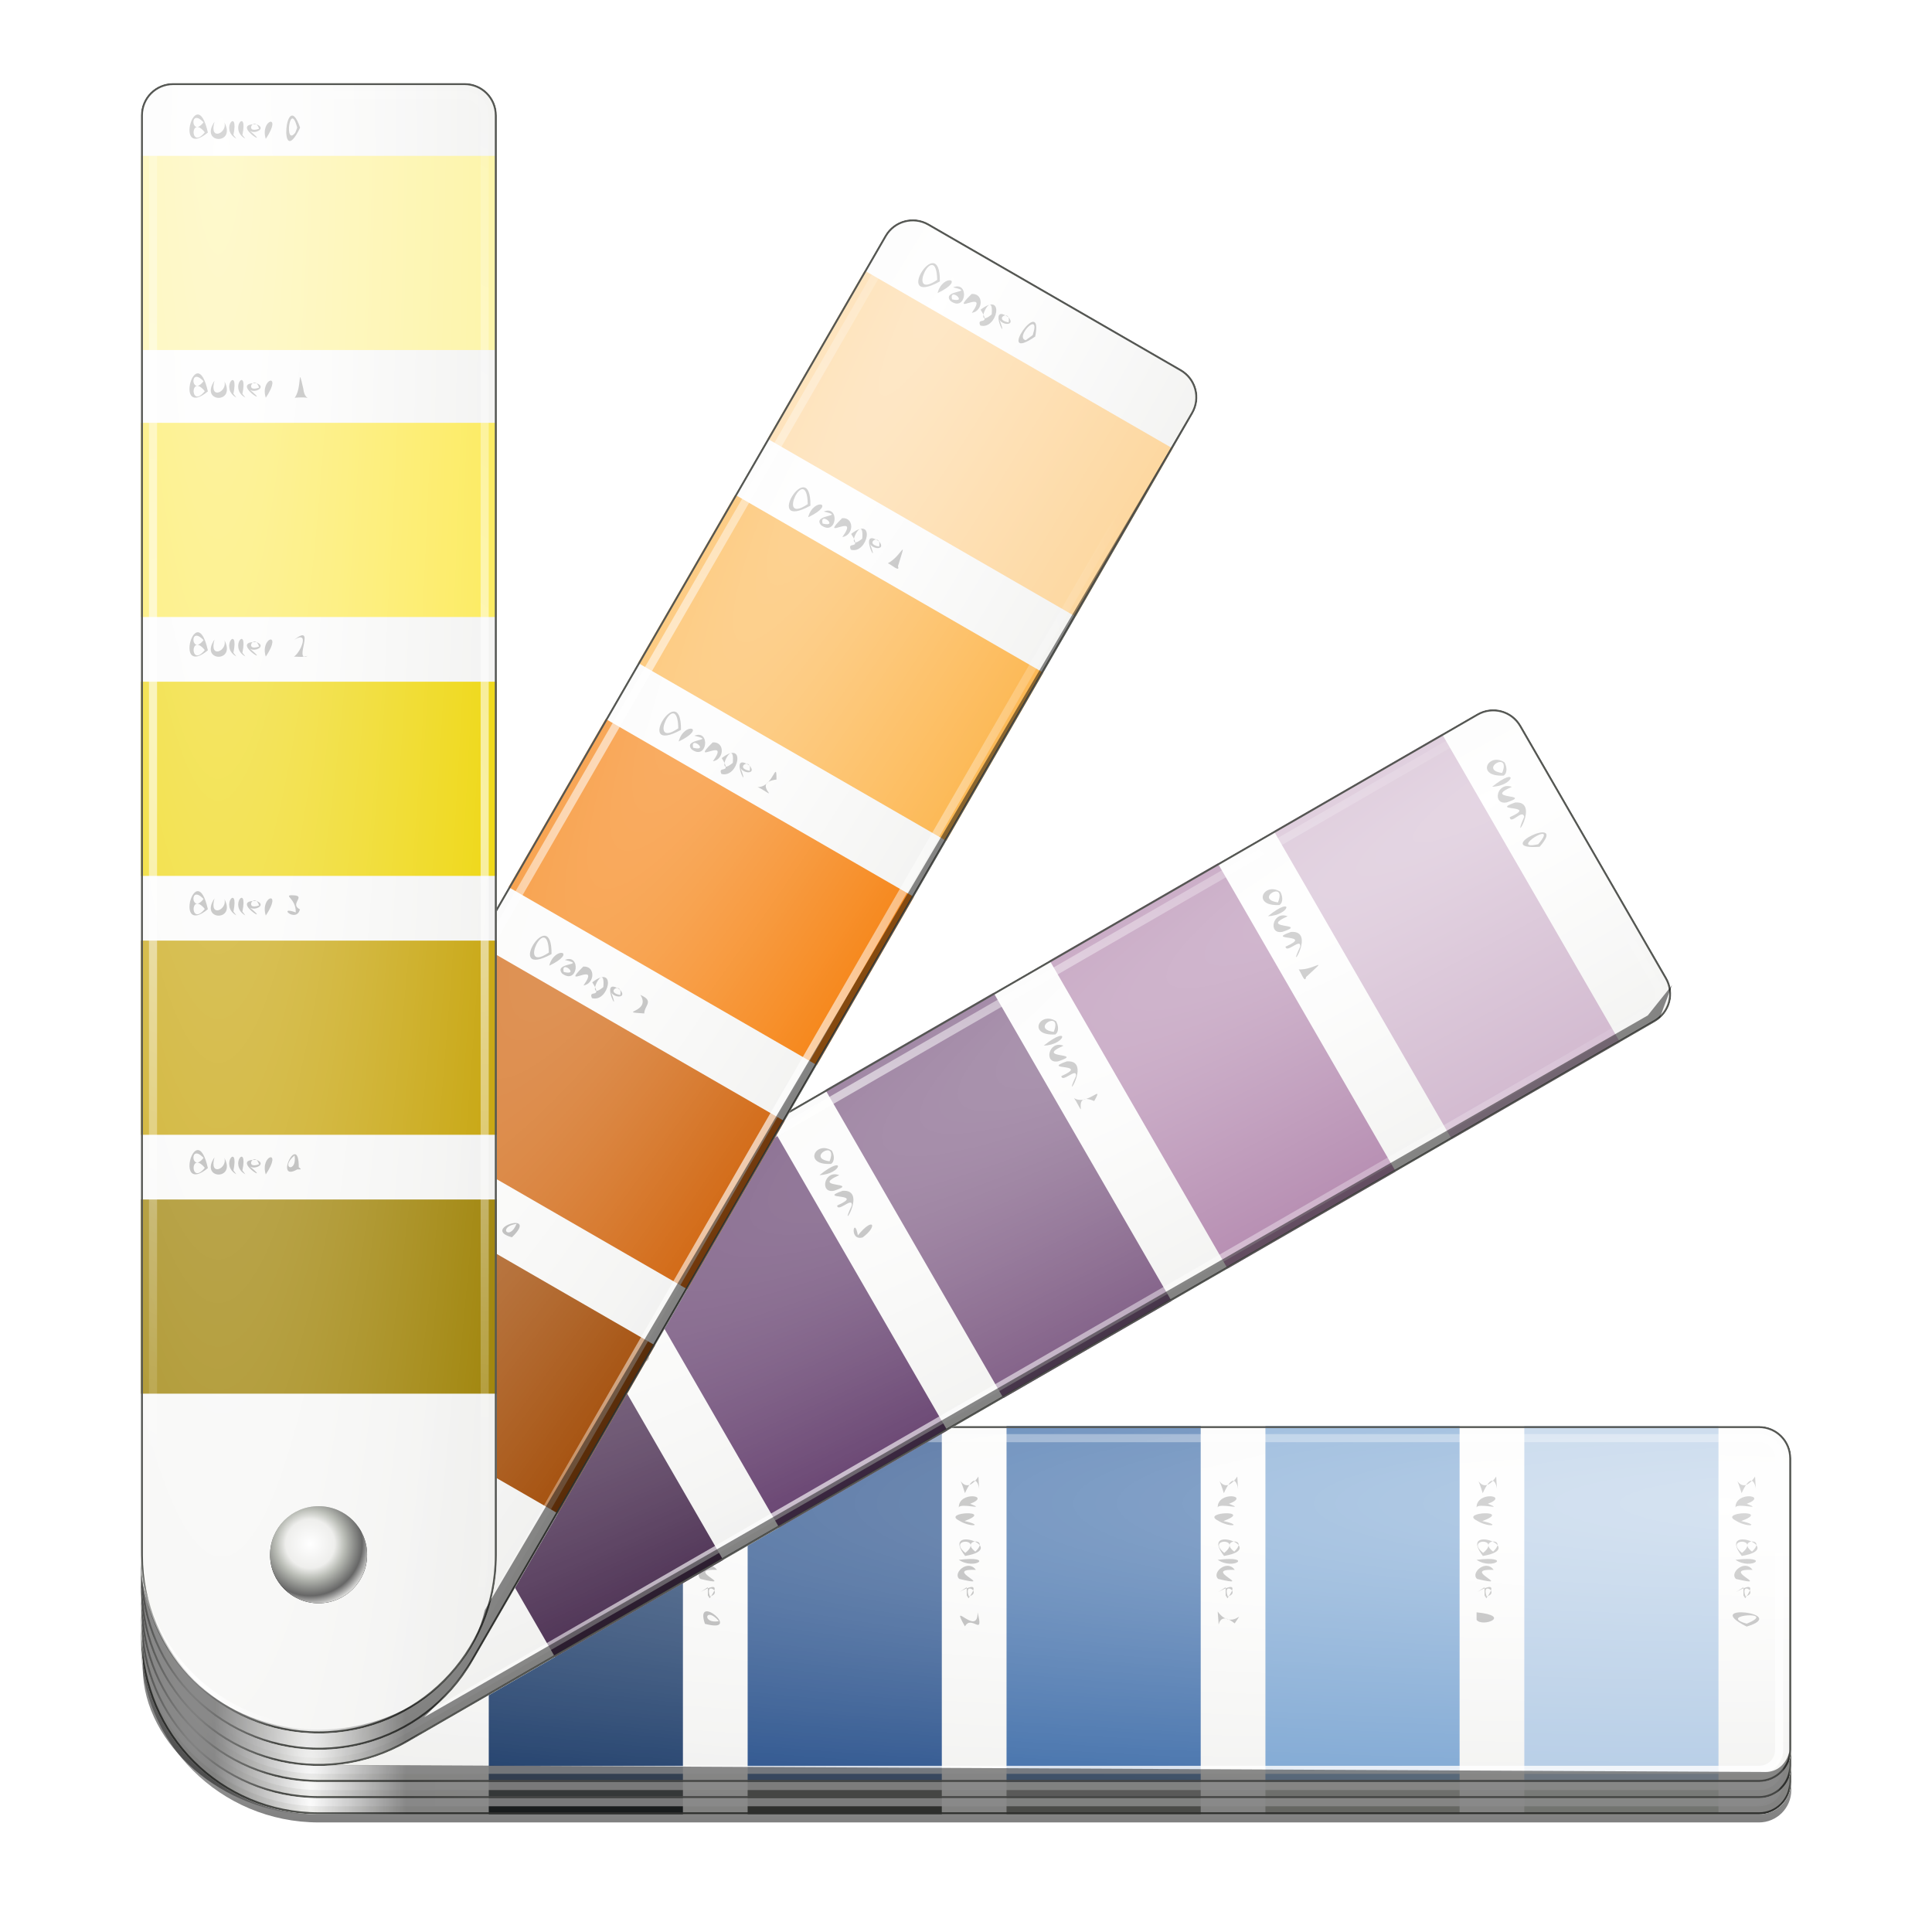 <?xml version="1.0" encoding="UTF-8"?>
<svg enable-background="new" version="1.0" viewBox="0 0 256 256" xmlns="http://www.w3.org/2000/svg" xmlns:xlink="http://www.w3.org/1999/xlink"><defs><clipPath id="ah"><path d="m82 200c-12.188 0-22 9.812-22 22s9.812 22 22 22h178c2.216 0 4-1.784 4-4v-36c0-2.216-1.784-4-4-4z" color="#000000" enable-background="accumulate" fill="#808080"/></clipPath><radialGradient id="a" cx="224.25" cy="156.73" r="102" gradientTransform="matrix(-3.293 0 0 -.423 988.24 276.25)" gradientUnits="userSpaceOnUse"><stop stop-color="#fff" offset="0"/><stop stop-color="#eeeeec" offset="1"/></radialGradient><radialGradient id="b" cx="212.91" cy="378.44" r="102" gradientTransform="matrix(-3.374 0 0 -.452 990.81 380.62)" gradientUnits="userSpaceOnUse"><stop stop-color="#fff" offset="0"/><stop stop-color="#fff" stop-opacity="0" offset="1"/></radialGradient><filter id="aa" color-interpolation-filters="sRGB"><feGaussianBlur stdDeviation="0.31"/></filter><clipPath id="ag"><path d="m82 200c-12.188 0-22 9.812-22 22s9.812 22 22 22h178c2.216 0 4-1.784 4-4v-36c0-2.216-1.784-4-4-4z" color="#000000" enable-background="accumulate" fill="#808080"/></clipPath><filter id="z" color-interpolation-filters="sRGB"><feGaussianBlur stdDeviation="0.31"/></filter><clipPath id="af"><path d="m82 200c-12.188 0-22 9.812-22 22s9.812 22 22 22h178c2.216 0 4-1.784 4-4v-36c0-2.216-1.784-4-4-4z" color="#000000" enable-background="accumulate" fill="#808080"/></clipPath><radialGradient id="i" cx="224.25" cy="156.73" r="102" gradientTransform="matrix(-3.293 0 0 -.423 988.24 276.25)" gradientUnits="userSpaceOnUse"><stop stop-color="#fff" offset="0"/><stop stop-color="#eeeeec" offset="1"/></radialGradient><filter id="ab" color-interpolation-filters="sRGB"><feGaussianBlur stdDeviation="0.31"/></filter><clipPath id="ai"><path d="m82 200c-12.188 0-22 9.812-22 22s9.812 22 22 22h178c2.216 0 4-1.784 4-4v-36c0-2.216-1.784-4-4-4z" color="#000000" enable-background="accumulate" fill="#808080"/></clipPath><filter id="y" color-interpolation-filters="sRGB"><feGaussianBlur stdDeviation="0.31"/></filter><linearGradient id="c" x1="178.25" x2="178.25" y1="242.25" y2="171.64" gradientUnits="userSpaceOnUse"><stop stop-color="#fff" offset="0"/><stop stop-color="#fff" stop-opacity="0" offset="1"/></linearGradient><clipPath id="aj"><path d="m82 200c-12.188 0-22 9.812-22 22s9.812 22 22 22h178c2.216 0 4-1.784 4-4v-36c0-2.216-1.784-4-4-4z" color="#000000" enable-background="accumulate" fill="#808080"/></clipPath><filter id="w" color-interpolation-filters="sRGB"><feGaussianBlur stdDeviation="0.31"/></filter><clipPath id="ak"><path d="m82 200c-12.188 0-22 9.812-22 22s9.812 22 22 22h178c2.216 0 4-1.784 4-4v-36c0-2.216-1.784-4-4-4z" color="#000000" enable-background="accumulate" fill="#808080"/></clipPath><filter id="x" color-interpolation-filters="sRGB"><feGaussianBlur stdDeviation="0.31"/></filter><radialGradient id="h" cx="62.739" cy="248.13" r="22" gradientTransform="matrix(.475 0 0 7.483 36.638 -1601.6)" gradientUnits="userSpaceOnUse"><stop stop-color="#fff" offset="0"/><stop stop-color="#fff" stop-opacity="0" offset="1"/></radialGradient><radialGradient id="g" cx="179.66" cy="273.36" r="101" gradientTransform="matrix(.732 -1.268 .816 .471 -174.15 321.06)" gradientUnits="userSpaceOnUse"><stop stop-color="#fff" offset="0"/><stop stop-color="#fff" stop-opacity="0" offset="1"/></radialGradient><radialGradient id="f" cx="171.53" cy="202.89" r="101" gradientTransform="matrix(1.101 -.678 .311 .505 -83.637 240.24)" gradientUnits="userSpaceOnUse"><stop stop-color="#fff" offset="0"/><stop stop-color="#fff" stop-opacity="0" offset="1"/></radialGradient><radialGradient id="e" cx="143.53" cy="160.73" r="101" gradientTransform="matrix(-.488 1.228 -1.318 -.524 414.86 125.02)" gradientUnits="userSpaceOnUse"><stop stop-color="#fff" offset="0"/><stop stop-color="#fff" stop-opacity="0" offset="1"/></radialGradient><filter id="v"><feGaussianBlur stdDeviation="0.565"/></filter><linearGradient id="p" x1="102.04" x2="85.28" y1="244.5" y2="244.5" gradientUnits="userSpaceOnUse"><stop stop-color="#fff" offset="0"/><stop stop-color="#fff" stop-opacity="0" offset="1"/></linearGradient><filter id="u" x="-.036" y="-.169" width="1.073" height="1.338"><feGaussianBlur stdDeviation="3.1"/></filter><linearGradient id="o" x1="162" x2="162" y1="248.55" y2="205.45" gradientUnits="userSpaceOnUse"><stop offset="0"/><stop stop-opacity="0" offset="1"/></linearGradient><clipPath id="ae"><path d="m62.947 207c-6.094 10.555-2.503 23.959 8.053 30.053 10.555 6.094 23.959 2.503 30.053-8.053l89-154.15c1.108-1.919 0.455-4.356-1.464-5.464l-31.177-18c-1.919-1.108-4.356-0.455-5.464 1.464z" color="#000000" enable-background="accumulate"/></clipPath><filter id="t" x="-.169" y="-.036" width="1.338" height="1.073"><feGaussianBlur stdDeviation="3.1"/></filter><linearGradient id="n" x1="85.71" x2="85.71" y1="182.43" y2="230.55" gradientUnits="userSpaceOnUse"><stop offset="0"/><stop stop-opacity="0" offset="1"/></linearGradient><linearGradient id="m" x1="90.51" x2="90.51" y1="197.47" y2="227.2" gradientUnits="userSpaceOnUse"><stop offset="0"/><stop stop-opacity="0" offset="1"/></linearGradient><clipPath id="ad"><path d="m71 200.95c-10.555 6.094-14.147 19.497-8.053 30.053 6.094 10.555 19.497 14.147 30.053 8.053l154.15-89c1.919-1.108 2.572-3.545 1.464-5.464l-18-31.177c-1.108-1.919-3.545-2.572-5.464-1.464z" color="#000000" enable-background="accumulate" opacity=".5"/></clipPath><filter id="s"><feGaussianBlur stdDeviation="3.997"/></filter><linearGradient id="l" x1="103.76" x2="97.989" y1="211.46" y2="233.01" gradientUnits="userSpaceOnUse"><stop offset="0"/><stop stop-opacity="0" offset="1"/></linearGradient><clipPath id="ac"><path d="m82 200c-12.188 0-22 9.812-22 22s9.812 22 22 22h178c2.216 0 4-1.784 4-4v-36c0-2.216-1.784-4-4-4z" color="#000000" enable-background="accumulate" opacity=".5"/></clipPath><filter id="r"><feGaussianBlur stdDeviation="3.997"/></filter><radialGradient id="d" cx="77.298" cy="210.27" r="6.401" gradientTransform="matrix(1.302 0 0 1.302 -23.347 -63.508)" gradientUnits="userSpaceOnUse"><stop stop-color="#fff" offset="0"/><stop stop-color="#eeeeec" offset=".387"/><stop stop-color="#babdb6" offset=".547"/><stop stop-color="#666" offset=".822"/><stop stop-color="#eeeeec" offset="1"/></radialGradient><linearGradient id="k" x1="79.467" x2="78.4" y1="213.7" y2="203.76" gradientUnits="userSpaceOnUse"><stop offset="0"/><stop stop-opacity="0" offset="1"/></linearGradient><filter id="q" x="-.12" y="-.12" width="1.24" height="1.24"><feGaussianBlur stdDeviation="0.64"/></filter><radialGradient id="j" cx="80.875" cy="263.12" r="101.88" gradientTransform="matrix(.117 0 -4.7507e-8 .852 71.448 23.94)" gradientUnits="userSpaceOnUse"><stop stop-opacity="0" offset="0"/><stop offset="1"/></radialGradient></defs><g transform="translate(-20,-28)"><g transform="matrix(1.072 0 0 1.072 -25.653 2.554)"><path d="m82 205c-12.188 0-22 9.812-22 22s9.812 22 22 22h178c2.216 0 4-1.784 4-4v-36c0-2.216-1.784-4-4-4z" color="#000000" enable-background="accumulate" fill="url(#o)" filter="url(#u)" opacity=".7"/><g transform="translate(-7.8098e-7 4)" clip-path="url(#ak)" enable-background="new"><path d="m82 200c-12.188 0-22 9.812-22 22s9.812 22 22 22h178c2.216 0 4-1.784 4-4v-36c0-2.216-1.784-4-4-4z" color="#000000" enable-background="accumulate" fill="url(#a)"/><g enable-background="new"><rect x="231" y="200" width="24" height="44" color="#000000" enable-background="accumulate" fill="#d3d7cf"/><rect x="199" y="200" width="24" height="44" color="#000000" enable-background="accumulate" fill="#babdb6"/><rect x="167" y="200" width="24" height="44" color="#000000" enable-background="accumulate" fill="#888a85"/><rect x="135" y="200" width="24" height="44" color="#000000" enable-background="accumulate" fill="#555753"/><rect x="103" y="200" width="24" height="44" color="#000000" enable-background="accumulate" fill="#2e3436"/></g><path d="m82 200c-12.188 0-22 9.812-22 22s9.812 22 22 22h178c2.216 0 4-1.784 4-4v-36c0-2.216-1.784-4-4-4z" color="#000000" enable-background="accumulate" fill="none" filter="url(#x)" stroke="#555753" stroke-linejoin="round" stroke-width=".5"/><path d="m82 201.5c-11.382 0-20.498 9.117-20.498 20.498s9.117 20.498 20.498 20.498h178c1.41 0 2.498-1.089 2.498-2.498v-36c0-1.41-1.089-2.498-2.498-2.498z" color="#000000" enable-background="accumulate" fill="none" opacity=".8" stroke="url(#c)"/></g><g transform="translate(-7.8098e-7 2)" clip-path="url(#aj)" enable-background="new"><path d="m82 200c-12.188 0-22 9.812-22 22s9.812 22 22 22h178c2.216 0 4-1.784 4-4v-36c0-2.216-1.784-4-4-4z" color="#000000" enable-background="accumulate" fill="url(#a)"/><g enable-background="new"><rect x="231" y="200" width="24" height="44" color="#000000" enable-background="accumulate" fill="#d3d7cf"/><rect x="199" y="200" width="24" height="44" color="#000000" enable-background="accumulate" fill="#babdb6"/><rect x="167" y="200" width="24" height="44" color="#000000" enable-background="accumulate" fill="#888a85"/><rect x="135" y="200" width="24" height="44" color="#000000" enable-background="accumulate" fill="#555753"/><rect x="103" y="200" width="24" height="44" color="#000000" enable-background="accumulate" fill="#2e3436"/></g><path d="m82 200c-12.188 0-22 9.812-22 22s9.812 22 22 22h178c2.216 0 4-1.784 4-4v-36c0-2.216-1.784-4-4-4z" color="#000000" enable-background="accumulate" fill="none" filter="url(#w)" stroke="#555753" stroke-linejoin="round" stroke-width=".5"/><path d="m82 201.5c-11.382 0-20.498 9.117-20.498 20.498s9.117 20.498 20.498 20.498h178c1.41 0 2.498-1.089 2.498-2.498v-36c0-1.41-1.089-2.498-2.498-2.498z" color="#000000" enable-background="accumulate" fill="none" opacity=".8" stroke="url(#c)"/></g><g clip-path="url(#ai)" enable-background="new"><path d="m82 200c-12.188 0-22 9.812-22 22s9.812 22 22 22h178c2.216 0 4-1.784 4-4v-36c0-2.216-1.784-4-4-4z" color="#000000" enable-background="accumulate" fill="url(#a)"/><g transform="translate(-4.375e-6)" enable-background="new" opacity=".3"><g transform="rotate(90)"><path d="m208.3-257.86c-3.693 1.149 0.951 0.36-2.054-1.663 4.601-0.221-2.354-0.338 2.054 1.663"/><path d="m210.08-257.1c-2.086 0.049-1.483-4.128-0.469-1.401 0.874-2.176-0.174 1.254 0.469 1.401z"/><path d="m211.67-257.1c-1.063 2.062-1.318-4.499 0.078-0.712 0.565-2.506 0.833-0.715-0.078 0.712"/><path d="m216.06-257.88c-4.069 3.155-0.955-5.654-3e-5 1e-4m-0.535-1.264c-1.814-1.914-1.517 1.977-5e-5 6e-5m0.158 1.234c-1.854-2.273-1.845 2.279 0 5e-5"/><path d="m216.54-257.1c-0.554-4.54 1.328-1.959 0 0z"/><path d="m217.78-259.21c-0.152 4.249 2.251-2.685 1.123 2.04-0.729 0.867-2.485-1.066-1.123-2.04"/><path d="m219.93-258.08c1.98 2.966-1.969-2.64 1.361-0.224l-0.352 0.218-1.009 6e-3m1.145-0.27c-0.504-1.649-1.946 0.729-5e-5 -1e-5"/><path d="m224.79-258.48c-2.963 5.851-1.651-5.508-5e-5 0m-0.357 0c-1.63-4.061-1.106 3.808 0 0z"/></g><g transform="rotate(90)" enable-background="new"><path d="m208.3-225.86c-3.693 1.149 0.951 0.36-2.054-1.663 4.601-0.221-2.354-0.338 2.054 1.663"/><path d="m210.08-225.1c-2.086 0.049-1.482-4.128-0.469-1.401 0.873-2.176-0.174 1.254 0.469 1.401z"/><path d="m211.67-225.1c-1.063 2.062-1.318-4.499 0.078-0.712 0.565-2.506 0.833-0.715-0.078 0.712"/><path d="m216.06-225.88c-4.07 3.155-0.955-5.654-3e-5 1e-4m-0.535-1.264c-1.814-1.914-1.517 1.977-5e-5 6e-5m0.158 1.234c-1.854-2.273-1.845 2.279 0 5e-5"/><path d="m216.54-225.1c-0.555-4.541 1.328-1.958 0 0z"/><path d="m217.78-227.21c-0.152 4.249 2.251-2.685 1.123 2.04-0.729 0.867-2.485-1.066-1.123-2.04"/><path d="m219.93-226.08c1.98 2.966-1.969-2.64 1.361-0.224l-0.352 0.218-1.009 6e-3m1.145-0.27c-0.504-1.649-1.946 0.729-5e-5 -1e-5"/><path d="m223.03-225.1c0.442-4.487 1.905-0.703 0.927 0h-0.927z"/></g><g transform="rotate(90)" enable-background="new"><path d="m208.3-193.86c-3.693 1.149 0.951 0.36-2.054-1.663 4.601-0.221-2.354-0.338 2.054 1.663"/><path d="m210.08-193.1c-2.086 0.049-1.482-4.128-0.469-1.401 0.873-2.176-0.174 1.254 0.469 1.401z"/><path d="m211.67-193.1c-1.063 2.062-1.318-4.499 0.078-0.712 0.565-2.506 0.833-0.715-0.078 0.712"/><path d="m216.06-193.88c-4.07 3.155-0.955-5.654-3e-5 1e-4m-0.535-1.264c-1.814-1.914-1.517 1.977-5e-5 6e-5m0.158 1.234c-1.854-2.273-1.845 2.279 0 5e-5"/><path d="m216.54-193.1c-0.555-4.541 1.328-1.958 0 0z"/><path d="m217.78-195.21c-0.152 4.249 2.251-2.685 1.123 2.04-0.729 0.867-2.485-1.066-1.123-2.04"/><path d="m219.93-194.08c1.98 2.966-1.969-2.64 1.361-0.224l-0.352 0.218-1.009 6e-3m1.145-0.27c-0.504-1.649-1.946 0.729-5e-5 -1e-5"/><path d="m222.93-193.1c2.519-1.843-0.749-3.555 1.467-2.1-2.12 2.614 2.309 1.746-1.467 2.1"/></g><g transform="rotate(90)" enable-background="new"><path d="m208.3-161.86c-3.693 1.149 0.951 0.36-2.054-1.663 4.601-0.221-2.354-0.338 2.054 1.663"/><path d="m210.08-161.1c-2.086 0.049-1.482-4.128-0.469-1.401 0.873-2.176-0.174 1.254 0.469 1.401z"/><path d="m211.67-161.1c-1.063 2.062-1.318-4.499 0.078-0.712 0.565-2.506 0.833-0.715-0.078 0.712"/><path d="m216.06-161.88c-4.07 3.155-0.955-5.654-3e-5 1e-4m-0.535-1.264c-1.814-1.914-1.517 1.977-5e-5 6e-5m0.158 1.234c-1.854-2.273-1.845 2.279 0 5e-5"/><path d="m216.54-161.1c-0.555-4.541 1.328-1.958 0 0z"/><path d="m217.78-163.21c-0.152 4.249 2.251-2.685 1.123 2.04-0.729 0.867-2.485-1.066-1.123-2.04"/><path d="m219.93-162.08c1.98 2.966-1.969-2.64 1.361-0.224l-0.352 0.218-1.009 6e-3m1.145-0.27c-0.504-1.649-1.946 0.729-5e-5 -1e-5"/><path d="m224.77-161.86c-3.496 1.995 1.403-1.633-1.738-1.56 3.171-0.813 0.228 0.744 1.738 1.56"/></g><g transform="rotate(90)" enable-background="new"><path d="m208.3-129.86c-3.693 1.149 0.951 0.36-2.054-1.663 4.601-0.221-2.354-0.338 2.054 1.663"/><path d="m210.08-129.1c-2.086 0.049-1.482-4.128-0.469-1.401 0.873-2.176-0.174 1.254 0.469 1.401z"/><path d="m211.67-129.1c-1.063 2.062-1.318-4.499 0.078-0.712 0.565-2.506 0.833-0.715-0.078 0.712"/><path d="m216.06-129.88c-4.07 3.155-0.955-5.654-3e-5 1e-4m-0.535-1.264c-1.814-1.914-1.517 1.977-5e-5 6e-5m0.158 1.234c-1.854-2.273-1.845 2.279 0 5e-5"/><path d="m216.54-129.1c-0.555-4.541 1.328-1.958 0 0z"/><path d="m217.78-131.21c-0.152 4.249 2.251-2.685 1.123 2.04-0.729 0.867-2.485-1.066-1.123-2.04"/><path d="m219.93-130.08c1.98 2.966-1.969-2.64 1.361-0.224l-0.352 0.218-1.009 6e-3m1.145-0.27c-0.504-1.649-1.946 0.729-5e-5 -1e-5"/><path d="m224.45-129.72c-4.05 1.379 1.288-4.822 0 0zm-0.332-1.732c-1.952 1.702 0.41 2.149-2e-5 8e-5"/></g></g><g enable-background="new"><rect x="231" y="200" width="24" height="44" color="#000000" enable-background="accumulate" fill="#adc7e3"/><rect x="199" y="200" width="24" height="44" color="#000000" enable-background="accumulate" fill="#729fcf"/><rect x="167" y="200" width="24" height="44" color="#000000" enable-background="accumulate" fill="#3465a4"/><rect x="135" y="200" width="24" height="44" color="#000000" enable-background="accumulate" fill="#204a87"/><rect x="103" y="200" width="24" height="44" color="#000000" enable-background="accumulate" fill="#183866"/></g><path d="m82 200c-12.188 0-22 9.812-22 22s9.812 22 22 22h178c2.216 0 4-1.784 4-4v-36c0-2.216-1.784-4-4-4z" color="#000000" enable-background="accumulate" fill="url(#b)" opacity=".5"/><path d="m82 200c-12.188 0-22 9.812-22 22s9.812 22 22 22h178c2.216 0 4-1.784 4-4v-36c0-2.216-1.784-4-4-4z" color="#000000" enable-background="accumulate" fill="none" filter="url(#y)" stroke="#555753" stroke-linejoin="round" stroke-width=".5"/><path d="m82 201.5c-11.382 0-20.498 9.117-20.498 20.498s9.117 20.498 20.498 20.498h178c1.41 0 2.498-1.089 2.498-2.498v-36c0-1.41-1.089-2.498-2.498-2.498z" color="#000000" enable-background="accumulate" fill="none" opacity=".8" stroke="url(#c)"/></g><path d="m71 200.95c-10.555 6.094-14.147 19.497-8.053 30.053s19.497 14.147 30.053 8.053l154.15-89c1.919-1.108 2.572-3.545 1.464-5.464l-18-31.177c-1.108-1.919-3.545-2.572-5.464-1.464z" clip-path="url(#ac)" color="#000000" enable-background="accumulate" fill="url(#l)" filter="url(#r)" opacity=".7"/><g transform="rotate(-30 78.268 221)" clip-path="url(#af)" enable-background="new"><path d="m82 200c-12.188 0-22 9.812-22 22s9.812 22 22 22h178c2.216 0 4-1.784 4-4v-36c0-2.216-1.784-4-4-4z" color="#000000" enable-background="accumulate" fill="url(#i)"/><g transform="translate(-4.3568e-6)" enable-background="new" opacity=".3"><g transform="rotate(90)"><path d="m208.28-259.03c-1.6 3.145-3.496 0.188-1.369-0.904 0.522 5e-3 1.309 0.269 1.369 0.904m-0.375 4e-3c-1.884-2.405-1.863 2.392 0 0z"/><path d="m208.76-257.1c-0.642-4.243 1.28-2.407 0 0z"/><path d="m209.99-259.21c-0.445 4.051 2.075-1.987 1.348 1.507-0.59 1.77-2.872-0.208-1.348-1.507"/><path d="m213.11-257.1c0.422-4.01-1.907 1.993-1.236-1.506 1.421-2.885 4.622 3.424 2.091-0.072-1.011-0.343 0.08 1.961-0.855 1.578"/><path d="m218.12-258.48c-2.706 5.606-1.808-5.304-5e-5 0m-0.357 0c-1.444-4.07-1.18 3.805-1e-5 0"/></g><g transform="rotate(90)" enable-background="new"><path d="m208.28-227.03c-1.6 3.143-3.496 0.191-1.37-0.904 0.523 4e-3 1.309 0.269 1.37 0.904m-0.375 4e-3c-1.884-2.405-1.863 2.392 0 0z"/><path d="m208.76-225.1c-0.642-4.24 1.28-2.41 0 0z"/><path d="m209.99-227.21c-0.445 4.051 2.075-1.987 1.348 1.506-0.59 1.811-2.903-0.267-1.348-1.506"/><path d="m213.11-225.1c0.422-4.01-1.906 1.993-1.236-1.506 1.431-2.91 4.536 3.414 2.15-0.055-0.958-0.734-0.082 1.916-0.914 1.561"/><path d="m216.36-225.1c1.06-1.625 0.375-4.28 1.271-0.319 0.725 0.573-0.982 0.221-1.271 0.319z"/></g><g transform="rotate(90)" enable-background="new"><path d="m208.28-195.03c-1.6 3.143-3.496 0.191-1.37-0.904 0.523 4e-3 1.309 0.269 1.37 0.904m-0.375 4e-3c-1.884-2.405-1.863 2.392 0 0z"/><path d="m208.76-193.1c-0.642-4.24 1.28-2.41 0 0z"/><path d="m209.99-195.21c-0.445 4.051 2.075-1.987 1.348 1.506-0.59 1.811-2.903-0.267-1.348-1.506"/><path d="m213.11-193.1c0.422-4.01-1.906 1.993-1.236-1.506 1.431-2.91 4.536 3.414 2.15-0.055-0.958-0.734-0.082 1.916-0.914 1.561"/><path d="m216.25-193.1c1.706-0.92 0.241-4.229 1.558-1.981-2.592 1.952 2.053 2.027-1.093 1.953l-0.465 0.029"/></g><g transform="rotate(90)" enable-background="new"><path d="m208.28-163.03c-1.6 3.143-3.496 0.191-1.37-0.904 0.523 4e-3 1.309 0.269 1.37 0.904m-0.375 4e-3c-1.884-2.405-1.863 2.392 0 0z"/><path d="m208.76-161.1c-0.642-4.24 1.28-2.41 0 0z"/><path d="m209.99-163.21c-0.445 4.051 2.075-1.987 1.348 1.506-0.59 1.811-2.903-0.267-1.348-1.506"/><path d="m213.11-161.1c0.422-4.01-1.906 1.993-1.236-1.506 1.431-2.91 4.536 3.414 2.15-0.055-0.958-0.734-0.082 1.916-0.914 1.561"/><path d="m218.1-161.86c-0.451 1.742-2.891-0.491-0.518 0.377-1.085-2.845 0.252-2.748 0.518-0.377"/></g><g transform="rotate(90)" enable-background="new"><path d="m208.28-131.03c-1.6 3.143-3.496 0.191-1.37-0.904 0.523 4e-3 1.309 0.269 1.37 0.904m-0.375 4e-3c-1.884-2.405-1.863 2.392 0 0z"/><path d="m208.76-129.1c-0.642-4.24 1.28-2.41 0 0z"/><path d="m209.99-131.21c-0.445 4.051 2.075-1.987 1.348 1.506-0.59 1.811-2.903-0.267-1.348-1.506"/><path d="m213.11-129.1c0.422-4.01-1.906 1.993-1.236-1.506 1.431-2.91 4.536 3.414 2.15-0.055-0.958-0.734-0.082 1.916-0.914 1.561"/><path d="m217.77-129.72c-3.951 1.053 1.364-4.698 0 0zm-0.332-1.732c-1.911 1.565 0.335 2.324 8e-5 8e-5"/></g></g><g enable-background="new"><path d="m231 200h24v44h-24v-44z" color="#000000" enable-background="accumulate" fill="#ccb0c9"/><path d="m199 200h24v44h-24v-44z" color="#000000" enable-background="accumulate" fill="#ad7fa8"/><path d="m167 200h24v44h-24v-44z" color="#000000" enable-background="accumulate" fill="#75507b"/><path d="m135 200h24v44h-24v-44z" color="#000000" enable-background="accumulate" fill="#5c3566"/><path d="m103 200h24v44h-24v-44z" color="#000000" enable-background="accumulate" fill="#45284c"/></g><path d="m82 200c-12.188 0-22 9.812-22 22s9.812 22 22 22h178c2.216 0 4-1.784 4-4v-36c0-2.216-1.784-4-4-4z" color="#000000" enable-background="accumulate" fill="url(#b)" opacity=".5"/><path d="m82 200c-12.188 0-22 9.812-22 22s9.812 22 22 22h178c2.216 0 4-1.784 4-4v-36c0-2.216-1.784-4-4-4z" color="#000000" enable-background="accumulate" fill="none" filter="url(#ab)" stroke="#555753" stroke-linejoin="round" stroke-width=".5"/><path d="m82 201.5c-11.382 0-20.498 9.117-20.498 20.498s9.117 20.498 20.498 20.498h178c1.41 0 2.498-1.089 2.498-2.498v-36c0-1.41-1.089-2.498-2.498-2.498z" color="#000000" enable-background="accumulate" fill="none" opacity=".8" stroke="url(#e)"/></g><path d="m62.947 207c-6.094 10.555-2.503 23.959 8.053 30.053 10.555 6.094 23.959 2.503 30.053-8.053l89-154.15c1.108-1.919 0.455-4.356-1.464-5.464l-31.177-18c-1.919-1.108-4.356-0.455-5.464 1.464z" clip-path="url(#ad)" color="#000000" enable-background="accumulate" fill="url(#m)" filter="url(#s)" opacity=".7"/><g transform="rotate(-60 78.536 220)" clip-path="url(#ag)" enable-background="new"><path d="m82 200c-12.188 0-22 9.812-22 22s9.812 22 22 22h178c2.216 0 4-1.784 4-4v-36c0-2.216-1.784-4-4-4z" color="#000000" enable-background="accumulate" fill="url(#a)"/><g transform="translate(-4.375e-6)" enable-background="new" opacity=".3"><g transform="rotate(90)"><path d="m208.74-258.49c-3.58 5.882-3.18-5.629 0 0zm-0.381 0c-2.752-4.524-2.133 4.41 1e-5 -5e-5"/><path d="m209.21-257.1c-0.68-2.467 2.268-3.304 3.2e-4 -1e-5"/><path d="m211.07-257.06c-1.695-0.638 2.289-2.461-0.545-1.621 1.347-1.735 2.99 1.921 0.545 1.621m0.08-0.264c2.059-0.601-1.129-1.173-3e-5 1e-4"/><path d="m214.1-257.1c0.372-3.956-2.353 2.152-1.19-2.011 1.26-0.85 2.316 1.082 1.19 2.011"/><path d="m215.79-256.27c-1.033-0.722 1.325-0.538-0.944-1.711 1.463-3.579 3.066 1.167 0.944 1.711m0.535-1.887c-1.5-3.218-1.13 3.023 0 0z"/><path d="m217.48-258.08c2.881 2.374-2.561-1.079 0.826-0.818 1.284 0.474-0.134 1.252-0.826 0.818m1.145-0.27c-0.562-1.702-1.955 0.695 5e-5 -1e-5"/><path d="m222.35-258.48c-2.706 5.606-1.808-5.304-4e-5 0m-0.357 0c-0.68-3.337-1.831 1.398-0.433 0.973z"/></g><g transform="rotate(90)" enable-background="new"><path d="m208.74-226.49c-3.58 5.882-3.18-5.629 0 0zm-0.381 0c-2.752-4.524-2.133 4.41 1e-5 -5e-5"/><path d="m209.21-225.1c-0.68-2.466 2.269-3.305 3.2e-4 -1e-5"/><path d="m211.07-225.06c-1.695-0.638 2.289-2.461-0.545-1.621 1.347-1.735 2.99 1.921 0.545 1.621m0.08-0.264c2.059-0.601-1.129-1.173-3e-5 1e-4"/><path d="m214.1-225.1c0.372-3.956-2.353 2.152-1.19-2.011 1.26-0.85 2.316 1.082 1.19 2.011"/><path d="m215.79-224.27c-1.033-0.722 1.325-0.538-0.944-1.711 1.463-3.579 3.066 1.167 0.944 1.711m0.535-1.887c-1.5-3.218-1.13 3.023 0 0z"/><path d="m217.48-226.08c2.881 2.374-2.561-1.079 0.826-0.818 1.284 0.474-0.134 1.252-0.826 0.818m1.145-0.27c-0.562-1.702-1.955 0.695 5e-5 -1e-5"/><path d="m220.58-225.1c1.064-1.628 0.376-4.279 1.272-0.313 0.696 0.573-0.974 0.211-1.272 0.313z"/></g><g transform="rotate(90)" enable-background="new"><path d="m208.74-194.49c-3.58 5.882-3.18-5.629 0 0zm-0.381 0c-2.752-4.524-2.133 4.41 1e-5 -5e-5"/><path d="m209.21-193.1c-0.68-2.466 2.269-3.305 3.2e-4 -1e-5"/><path d="m211.07-193.06c-1.695-0.638 2.289-2.461-0.545-1.621 1.347-1.735 2.99 1.921 0.545 1.621m0.08-0.264c2.059-0.601-1.129-1.173-3e-5 1e-4"/><path d="m214.1-193.1c0.372-3.956-2.353 2.152-1.19-2.011 1.26-0.85 2.316 1.082 1.19 2.011"/><path d="m215.79-192.27c-1.033-0.722 1.325-0.538-0.944-1.711 1.463-3.579 3.066 1.167 0.944 1.711m0.535-1.887c-1.5-3.218-1.13 3.023 0 0z"/><path d="m217.48-194.08c2.881 2.374-2.561-1.079 0.826-0.818 1.284 0.474-0.134 1.252-0.826 0.818m1.145-0.27c-0.562-1.702-1.955 0.695 5e-5 -1e-5"/><path d="m220.48-193.1c1.702-0.923 0.249-4.231 1.554-1.973-2.564 1.946 2.014 2.032-1.075 1.938l-0.479 0.035"/></g><g transform="rotate(90)" enable-background="new"><path d="m208.74-162.49c-3.58 5.882-3.18-5.629 0 0zm-0.381 0c-2.752-4.524-2.133 4.41 1e-5 -5e-5"/><path d="m209.21-161.1c-0.68-2.466 2.269-3.305 3.2e-4 -1e-5"/><path d="m211.07-161.06c-1.695-0.638 2.289-2.461-0.545-1.621 1.347-1.735 2.99 1.921 0.545 1.621m0.08-0.264c2.059-0.601-1.129-1.173-3e-5 1e-4"/><path d="m214.1-161.1c0.372-3.956-2.353 2.152-1.19-2.011 1.26-0.85 2.316 1.082 1.19 2.011"/><path d="m215.79-160.27c-1.033-0.722 1.325-0.538-0.944-1.711 1.463-3.579 3.066 1.167 0.944 1.711m0.535-1.887c-1.5-3.218-1.13 3.023 0 0z"/><path d="m217.48-162.08c2.881 2.374-2.561-1.079 0.826-0.818 1.284 0.474-0.134 1.252-0.826 0.818m1.145-0.27c-0.562-1.702-1.955 0.695 5e-5 -1e-5"/><path d="m222.33-161.86c-3.167 1.568 0.779-0.529-1.554-1.747 1.903-0.203 1.075 0.853 1.554 1.747"/></g><g transform="rotate(90)" enable-background="new"><path d="m208.74-130.49c-3.58 5.882-3.18-5.629 0 0zm-0.381 0c-2.752-4.524-2.133 4.41 1e-5 -5e-5"/><path d="m209.21-129.1c-0.68-2.466 2.269-3.305 3.2e-4 -1e-5"/><path d="m211.07-129.06c-1.695-0.638 2.289-2.461-0.545-1.621 1.347-1.735 2.99 1.921 0.545 1.621m0.08-0.264c2.059-0.601-1.129-1.173-3e-5 1e-4"/><path d="m214.1-129.1c0.372-3.956-2.353 2.152-1.19-2.011 1.26-0.85 2.316 1.082 1.19 2.011"/><path d="m215.79-128.27c-1.033-0.722 1.325-0.538-0.944-1.711 1.463-3.579 3.066 1.167 0.944 1.711m0.535-1.887c-1.5-3.218-1.13 3.023 0 0z"/><path d="m217.48-130.08c2.881 2.374-2.561-1.079 0.826-0.818 1.284 0.474-0.134 1.252-0.826 0.818m1.145-0.27c-0.562-1.702-1.955 0.695 5e-5 -1e-5"/><path d="m222-129.72c-3.963 1.026 1.365-4.673 0 0zm-0.332-1.732c-1.911 1.535 0.331 2.352-2e-5 8e-5"/></g></g><g enable-background="new"><rect x="231" y="200" width="24" height="44" color="#000000" enable-background="accumulate" fill="#fdd293"/><rect x="199" y="200" width="24" height="44" color="#000000" enable-background="accumulate" fill="#fcaf3e"/><rect x="167" y="200" width="24" height="44" color="#000000" enable-background="accumulate" fill="#f57900"/><rect x="135" y="200" width="24" height="44" color="#000000" enable-background="accumulate" fill="#ce5c00"/><rect x="103" y="200" width="24" height="44" color="#000000" enable-background="accumulate" fill="#a04700"/></g><path d="m82 200c-12.188 0-22 9.812-22 22s9.812 22 22 22h178c2.216 0 4-1.784 4-4v-36c0-2.216-1.784-4-4-4z" color="#000000" enable-background="accumulate" fill="url(#b)" opacity=".5"/><path d="m82 200c-12.188 0-22 9.812-22 22s9.812 22 22 22h178c2.216 0 4-1.784 4-4v-36c0-2.216-1.784-4-4-4z" color="#000000" enable-background="accumulate" fill="none" filter="url(#z)" stroke="#555753" stroke-linejoin="round" stroke-width=".5"/><path d="m82 201.5c-11.382 0-20.498 9.117-20.498 20.498s9.117 20.498 20.498 20.498h178c1.41 0 2.498-1.089 2.498-2.498v-36c0-1.41-1.089-2.498-2.498-2.498z" color="#000000" enable-background="accumulate" fill="none" opacity=".8" stroke="url(#f)"/></g><path d="m60 216c0 12.188 9.812 22 22 22s22-9.812 22-22v-178c0-2.216-1.784-4-4-4h-36c-2.216 0-4 1.784-4 4z" clip-path="url(#ae)" color="#000000" enable-background="accumulate" fill="url(#n)" filter="url(#t)" opacity=".7"/><g transform="rotate(-90,79,219)" clip-path="url(#ah)" enable-background="new"><path d="m82 200c-12.188 0-22 9.812-22 22s9.812 22 22 22h178c2.216 0 4-1.784 4-4v-36c0-2.216-1.784-4-4-4z" color="#000000" enable-background="accumulate" fill="url(#a)"/><g transform="translate(-4.375e-6)" enable-background="new" opacity=".3"><g transform="rotate(90)"><path d="m208.28-257.88c-4.291 3.511-1.447-6.458-3e-5 1e-4m-0.535-1.264c-1.811-1.912-1.517 1.974-5e-5 6e-5m0.158 1.234c-1.852-2.271-1.845 2.278 0 5e-5"/><path d="m209.1-259.21c-0.706 2.474 1.659 1.368 1.217 0.062 1.523 2.833-3.11 2.686-1.217-0.062"/><path d="m211.8-257.12c-2.131-1.167 0.365-3.971-0.36-0.467l0.36 0.467"/><path d="m212.91-257.12c-2.131-1.167 0.365-3.971-0.36-0.467l0.36 0.467"/><path d="m213.47-258.08c2.896 2.347-2.654-0.968 0.823-0.816 1.27 0.476-0.131 1.252-0.823 0.816m1.145-0.27c-0.578-1.707-1.924 0.697 5e-5 -1e-5"/><path d="m215.44-257.1c-0.754-2.373 2.163-3.246 2.3e-4 -1e-5"/><path d="m219.68-258.48c-2.706 5.606-1.808-5.304-5e-5 0m-0.357 0c-0.907-3.546-1.64 2.456-0.229 0.61l0.229-0.61"/></g><g transform="rotate(90)" enable-background="new"><path d="m208.28-225.88c-4.291 3.511-1.447-6.458-3e-5 1e-4m-0.535-1.264c-1.811-1.912-1.517 1.974-5e-5 6e-5m0.158 1.234c-1.852-2.271-1.845 2.278 0 5e-5"/><path d="m209.1-227.21c-0.706 2.475 1.659 1.368 1.217 0.062 1.523 2.834-3.11 2.687-1.217-0.062"/><path d="m211.8-225.12c-2.131-1.167 0.365-3.971-0.36-0.467l0.36 0.467"/><path d="m212.91-225.12c-2.131-1.167 0.365-3.971-0.36-0.467l0.36 0.467"/><path d="m213.47-226.08c2.896 2.347-2.654-0.968 0.823-0.816 1.27 0.476-0.131 1.252-0.823 0.816m1.145-0.27c-0.578-1.707-1.924 0.697 5e-5 -1e-5"/><path d="m215.44-225.1c-0.754-2.373 2.163-3.246 2.3e-4 -1e-5"/><path d="m219.02-225.1c0.956-1.316 0.321-4.352 1.065-1.081 0.182 1.775 1.656 0.844-1.065 1.081z"/></g><g transform="rotate(90)" enable-background="new"><path d="m208.28-193.88c-4.291 3.511-1.447-6.458-3e-5 1e-4m-0.535-1.264c-1.811-1.912-1.517 1.974-5e-5 6e-5m0.158 1.234c-1.852-2.271-1.845 2.278 0 5e-5"/><path d="m209.1-195.21c-0.706 2.475 1.659 1.368 1.217 0.062 1.523 2.834-3.11 2.687-1.217-0.062"/><path d="m211.8-193.12c-2.131-1.167 0.365-3.971-0.36-0.467l0.36 0.467"/><path d="m212.91-193.12c-2.131-1.167 0.365-3.971-0.36-0.467l0.36 0.467"/><path d="m213.47-194.08c2.897 2.347-2.654-0.968 0.823-0.816 1.27 0.476-0.131 1.252-0.823 0.816m1.145-0.27c-0.578-1.707-1.924 0.697 5e-5 -1e-5"/><path d="m215.44-193.1c-0.754-2.373 2.163-3.246 2.3e-4 -1e-5"/><path d="m218.92-193.1c0.869-0.562 1.968-3.295 0.015-2.072 2.856-2.224-0.16 2.86 1.68 1.987l-0.732 0.119-0.964-0.034"/></g><g transform="rotate(90)" enable-background="new"><path d="m208.28-161.88c-4.291 3.511-1.447-6.458-3e-5 1e-4m-0.535-1.264c-1.811-1.912-1.517 1.974-5e-5 6e-5m0.158 1.234c-1.852-2.271-1.845 2.278 0 5e-5"/><path d="m209.1-163.21c-0.706 2.475 1.659 1.368 1.217 0.062 1.523 2.834-3.11 2.687-1.217-0.062"/><path d="m211.8-161.12c-2.131-1.167 0.365-3.971-0.36-0.467l0.36 0.467"/><path d="m212.91-161.12c-2.131-1.167 0.365-3.971-0.36-0.467l0.36 0.467"/><path d="m213.47-162.08c2.897 2.347-2.654-0.968 0.823-0.816 1.27 0.476-0.131 1.252-0.823 0.816m1.145-0.27c-0.578-1.707-1.924 0.697 5e-5 -1e-5"/><path d="m215.44-161.1c-0.754-2.373 2.163-3.246 2.3e-4 -1e-5"/><path d="m219.66-161.86c-0.452 1.742-2.895-0.492-0.518 0.377 0.056-1.628-1.397-2.062-0.599-2.121 2.192-0.033-0.307 1.031 1.116 1.745"/></g><g transform="rotate(90)" enable-background="new"><path d="m208.28-129.88c-4.291 3.511-1.447-6.457-3e-5 1e-4m-0.535-1.264c-1.811-1.912-1.517 1.974-5e-5 6e-5m0.158 1.234c-1.852-2.271-1.845 2.278 0 5e-5"/><path d="m209.1-131.21c-0.705 2.474 1.659 1.368 1.217 0.062 1.523 2.833-3.11 2.687-1.217-0.062"/><path d="m211.8-129.12c-2.131-1.166 0.365-3.972-0.36-0.467l0.36 0.467"/><path d="m212.91-129.12c-2.131-1.166 0.365-3.972-0.36-0.467l0.36 0.467"/><path d="m213.47-130.08c2.896 2.347-2.654-0.968 0.823-0.816 1.27 0.476-0.131 1.252-0.823 0.816m1.145-0.27c-0.578-1.707-1.924 0.697 5e-5 -1e-5"/><path d="m215.44-129.1c-0.754-2.373 2.163-3.246 2e-4 -1e-5"/><path d="m219.33-129.72c-2.941 1.701 0.198-4.732 0.186-0.267 0.538 0.388 0.012 0.246-0.186 0.267zm-0.332-1.732c-1.917 1.65 0.35 2.244-2e-5 8e-5"/></g></g><g enable-background="new"><rect x="231" y="200" width="24" height="44" color="#000000" enable-background="accumulate" fill="#fdf39f"/><rect x="198" y="200" width="24" height="44" color="#000000" enable-background="accumulate" fill="#fce94f"/><rect x="166" y="200" width="24" height="44" color="#000000" enable-background="accumulate" fill="#edd400"/><rect x="134" y="200" width="24" height="44" color="#000000" enable-background="accumulate" fill="#c4a000"/><rect x="102" y="200" width="24" height="44" color="#000000" enable-background="accumulate" fill="#9c7f00"/></g><path d="m82 200c-12.188 0-22 9.812-22 22s9.812 22 22 22h178c2.216 0 4-1.784 4-4v-36c0-2.216-1.784-4-4-4z" color="#000000" enable-background="accumulate" fill="url(#b)" opacity=".5"/><path d="m82 200c-12.188 0-22 9.812-22 22s9.812 22 22 22h178c2.216 0 4-1.784 4-4v-36c0-2.216-1.784-4-4-4z" color="#000000" enable-background="accumulate" fill="none" filter="url(#aa)" stroke="#555753" stroke-linejoin="round" stroke-width=".5"/><path d="m82 201.5c-11.382 0-20.498 9.117-20.498 20.498s9.117 20.498 20.498 20.498h178c1.41 0 2.498-1.089 2.498-2.498v-36c0-1.41-1.089-2.498-2.498-2.498z" color="#000000" enable-background="accumulate" fill="none" opacity=".7" stroke="url(#g)"/></g><circle transform="matrix(.937 0 0 .937 8.505 17.546)" cx="78.4" cy="211.7" r="6.401" color="#000000" enable-background="accumulate" fill="url(#k)" filter="url(#q)"/><path d="m60 215v10c0 12.188 9.812 22 22 22s22-9.812 22-22v-10c0 12.188-9.812 22-22 22s-22-9.812-22-22z" color="#000000" enable-background="accumulate" fill="url(#h)"/><path d="m83 247h176c2.216 0 4-1.784 4-4v-4c0 2.216-1.784 4-4 4h-176z" color="#000000" enable-background="accumulate" fill="url(#p)" filter="url(#v)" opacity=".5"/><circle transform="matrix(.937 0 0 .937 8.505 17.546)" cx="78.4" cy="211.7" r="6.401" color="#000000" enable-background="accumulate" fill="url(#d)"/><path d="m60 218.5 0.25 10.625c-0.5 9.5 9 18.125 19.75 18.875h179.93c2.299 0 3.78-1.941 3.825-3.311v-4.439c-0.398 1.635-1.587 2.519-2.925 2.513l-179.07-0.888c5.062 0 10-2 13.062-4.125l152.94-88.25 1.5-4-3 3.75-151.25 86.75s4.455-4.294 6.488-7.918l88.512-153.58-87.5 148.25c-4.596 19.445-37.95 21.35-42.5-4.25z" color="#000000" enable-background="accumulate" fill="url(#j)" opacity=".46"/></g></g></svg>
